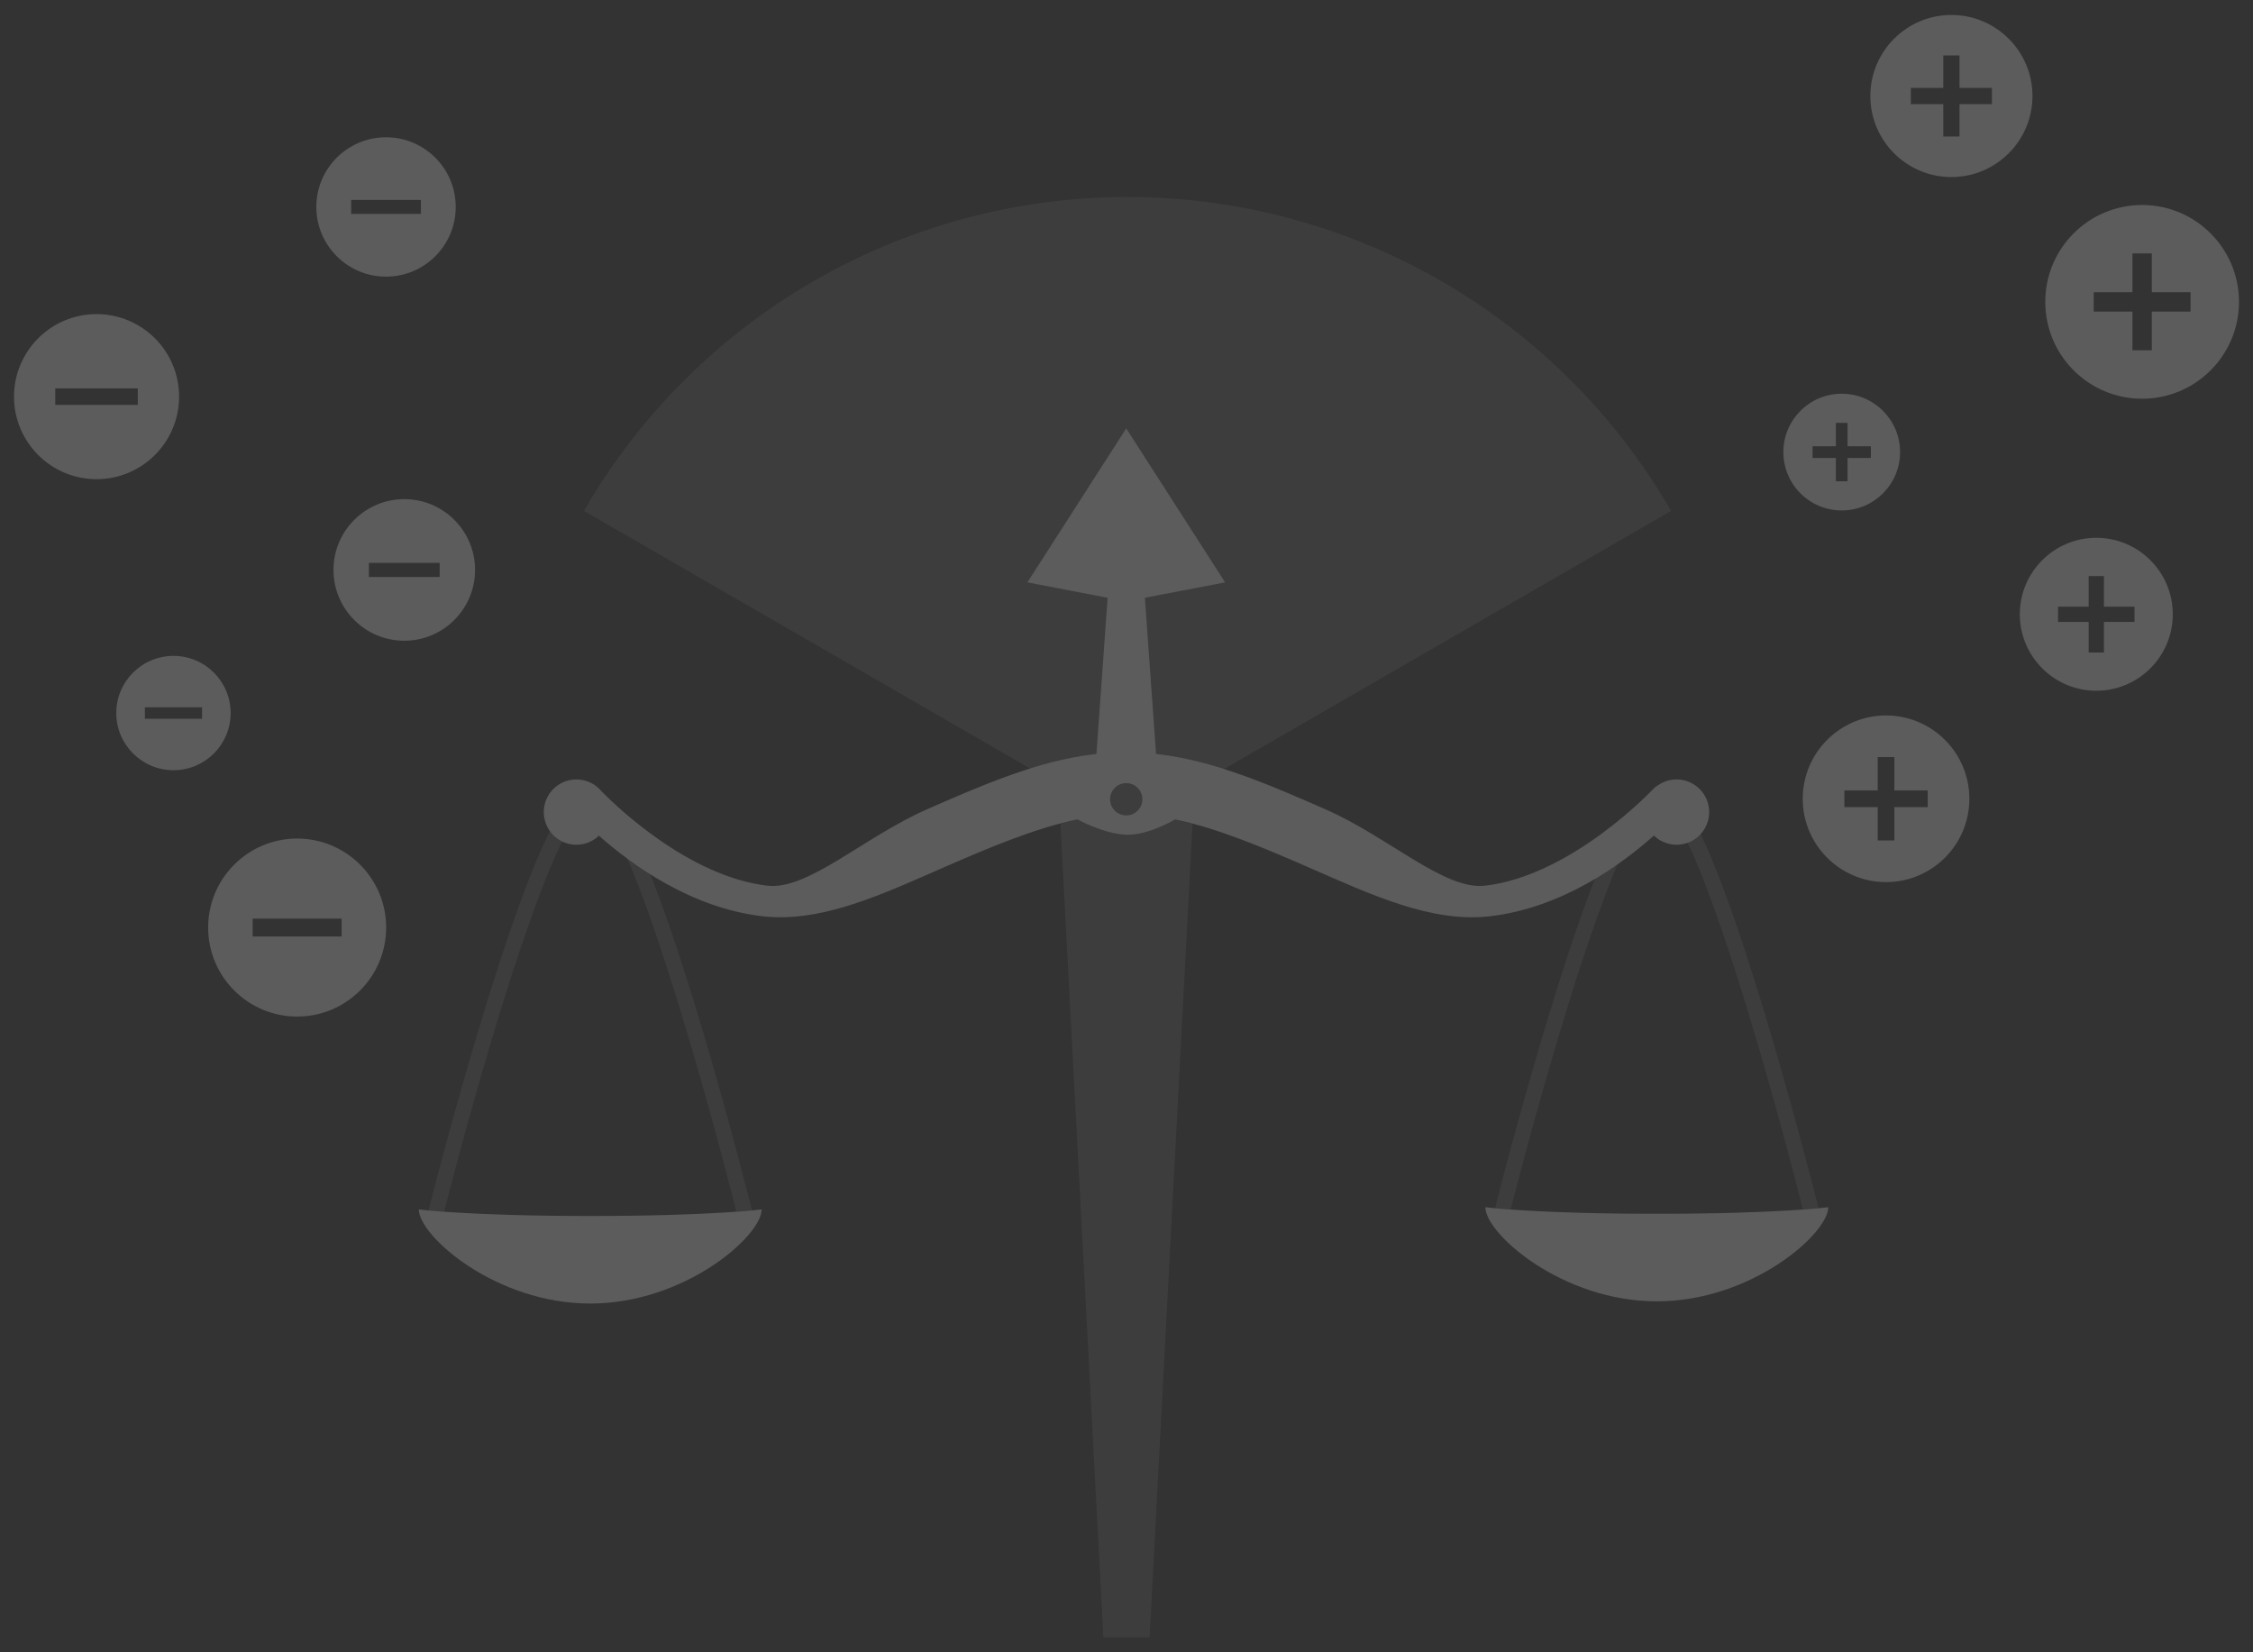 <?xml version="1.0" encoding="UTF-8" standalone="no"?>
<svg
   xmlns:dc="http://purl.org/dc/elements/1.1/"
   xmlns:cc="http://creativecommons.org/ns#"
   xmlns:rdf="http://www.w3.org/1999/02/22-rdf-syntax-ns#"
   xmlns:svg="http://www.w3.org/2000/svg"
   xmlns="http://www.w3.org/2000/svg"
   xmlns:sodipodi="http://sodipodi.sourceforge.net/DTD/sodipodi-0.dtd"
   xmlns:inkscape="http://www.inkscape.org/namespaces/inkscape"
   width="120"
   height="88"
   viewBox="0 0 120 88"
   id="svg2"
   version="1.1"
   inkscape:version="1.0beta1 (32d4812, 2019-09-19)"
   sodipodi:docname="ic_empty_arguments_night.svg"
   inkscape:export-filename="/Users/markus/path5202.png"
   inkscape:export-xdpi="3840"
   inkscape:export-ydpi="3840">
  <rect x="0" y="0" width="120" height="88" fill="#333333" stroke="none"/>
  <sodipodi:namedview
     id="base"
     pagecolor="#ffffff"
     bordercolor="#eeeeee"
     borderopacity="1"
     inkscape:pageopacity="0.0"
     inkscape:pageshadow="2"
     inkscape:zoom="5.7202225"
     inkscape:cx="60"
     inkscape:cy="43.999593"
     inkscape:document-units="px"
     inkscape:current-layer="layer1"
     showgrid="false"
     units="px"
     inkscape:showpageshadow="false"
     showguides="true"
     inkscape:guide-bbox="true"
     inkscape:window-width="1600"
     inkscape:window-height="907"
     inkscape:window-x="0"
     inkscape:window-y="0"
     inkscape:window-maximized="0"
     showborder="true"
     fit-margin-top="0"
     fit-margin-left="0"
     fit-margin-right="0"
     fit-margin-bottom="0"
     inkscape:document-rotation="0">
    <inkscape:grid
       enabled="false"
       snapvisiblegridlinesonly="true"
       id="grid4582"
       type="xygrid"
       originx="-4.904"
       originy="-1.645" />
  </sodipodi:namedview>
  <defs
     id="defs4" />
  <g
     transform="translate(-4.904,-962.717)"
     id="layer1"
     inkscape:groupmode="layer"
     inkscape:label="Ebene 1">
    <circle
       style="fill:#333333;fill-opacity:1;stroke:none;stroke-width:1.5;stroke-linecap:butt;stroke-linejoin:round;stroke-miterlimit:4;stroke-dasharray:none;stroke-opacity:1"
       id="circle5919"
       cx="40.176"
       cy="1006.206"
       r="0" />
    <circle
       cy="1006.206"
       cx="40.176"
       id="circle5921"
       style="fill:#ffffff;fill-opacity:1;stroke:none;stroke-width:1.5;stroke-linecap:butt;stroke-linejoin:round;stroke-miterlimit:4;stroke-dasharray:none;stroke-opacity:1"
       r="0" />
    <circle
       style="fill:#1a1a1a;fill-opacity:1;stroke:none;stroke-width:1.5;stroke-linecap:butt;stroke-linejoin:round;stroke-miterlimit:4;stroke-dasharray:none;stroke-opacity:1"
       id="circle5923"
       cx="40.176"
       cy="1006.206"
       r="0" />
    <path
       transform="translate(4.904,962.717)"
       d="M 60.053 10.494 A 33.428 33.428 0 0 0 31.104 27.209 L 54.891 40.941 C 55.783 40.663 56.683 40.415 57.598 40.262 C 57.885 40.217 58.138 40.188 58.398 40.156 L 58.994 31.836 L 54.721 31.016 L 59.986 22.816 L 65.254 31.018 L 60.979 31.836 L 61.574 40.152 C 61.84 40.187 62.104 40.22 62.373 40.262 C 63.319 40.42 64.248 40.679 65.17 40.971 L 89.004 27.209 A 33.428 33.428 0 0 0 83.691 20.285 A 33.428 33.428 0 0 0 60.055 10.494 A 33.428 33.428 0 0 1 60.053 10.494 z M 59.986 41.707 C 59.511 41.707 59.125 42.093 59.125 42.568 C 59.125 43.044 59.511 43.428 59.986 43.428 C 60.461 43.428 60.845 43.043 60.846 42.568 C 60.846 42.093 60.462 41.707 59.986 41.707 z M 57.383 43.637 C 57.086 43.7 56.782 43.793 56.482 43.873 L 58.77 87.203 L 61.229 87.203 L 63.516 43.881 C 63.206 43.798 62.894 43.702 62.588 43.637 C 62.588 43.637 61.185 44.498 59.986 44.457 C 58.788 44.416 57.383 43.637 57.383 43.637 z M 29.293 44.262 C 29.104 44.646 28.913 45.049 28.719 45.502 C 27.804 47.634 26.842 50.465 25.963 53.301 C 24.254 58.811 22.906 64.147 22.828 64.455 C 22.957 64.47 23.309 64.492 23.658 64.521 C 23.784 64.024 25.078 58.92 26.746 53.543 C 27.621 50.721 28.58 47.906 29.473 45.824 C 29.633 45.449 29.788 45.131 29.943 44.809 C 29.684 44.682 29.46 44.494 29.293 44.262 z M 90.576 44.42 C 90.388 44.625 90.154 44.784 89.887 44.881 C 90.03 45.187 90.172 45.483 90.318 45.832 C 91.2 47.929 92.141 50.736 93 53.539 C 94.637 58.879 95.902 63.913 96.025 64.406 C 96.375 64.376 96.726 64.352 96.855 64.338 C 96.779 64.03 95.462 58.77 93.785 53.299 C 92.922 50.482 91.976 47.661 91.074 45.516 C 90.906 45.116 90.741 44.769 90.576 44.42 z M 33.41 45.725 C 33.445 45.805 33.477 45.867 33.512 45.949 C 34.393 48.046 35.334 50.854 36.193 53.656 C 37.83 58.994 39.095 64.025 39.219 64.521 C 39.568 64.492 39.92 64.47 40.049 64.455 C 39.972 64.147 38.656 58.887 36.979 53.416 C 36.231 50.978 35.424 48.561 34.635 46.557 C 34.199 46.283 33.788 46.004 33.41 45.725 z M 86.15 46.029 C 85.778 46.29 85.378 46.545 84.955 46.797 C 84.217 48.696 83.468 50.93 82.77 53.184 C 81.06 58.694 79.713 64.029 79.635 64.338 C 79.764 64.353 80.115 64.377 80.465 64.406 C 80.59 63.911 81.885 58.806 83.553 53.428 C 84.386 50.741 85.295 48.077 86.15 46.029 z "
       style="fill:#ffffff;fill-opacity:0.051;stroke:none;stroke-width:2;stroke-linecap:butt;stroke-linejoin:round;stroke-miterlimit:4;stroke-dasharray:none;stroke-opacity:1"
       id="path5897" />
    <path
       transform="translate(4.904,962.717)"
       d="M 103.936 0.797 C 101.553 0.797 99.619 2.73 99.619 5.113 C 99.619 7.496 101.553 9.43 103.936 9.43 C 106.318 9.43 108.254 7.496 108.254 5.113 C 108.254 2.73 106.318 0.797 103.936 0.797 z M 103.504 2.955 L 104.367 2.955 L 104.367 4.682 L 106.094 4.682 L 106.094 5.545 L 104.367 5.545 L 104.367 7.271 L 103.504 7.271 L 103.504 5.545 L 101.777 5.545 L 101.777 4.682 L 103.504 4.682 L 103.504 2.955 z M 20.561 7.311 C 18.511 7.311 16.848 8.972 16.848 11.021 C 16.848 13.071 18.511 14.734 20.561 14.734 C 22.61 14.734 24.273 13.071 24.273 11.021 C 24.273 8.972 22.61 7.311 20.561 7.311 z M 18.705 10.65 L 22.418 10.65 L 22.418 11.393 L 18.705 11.393 L 18.705 10.65 z M 114.094 10.918 C 111.246 10.918 108.936 13.23 108.936 16.078 C 108.936 18.926 111.246 21.236 114.094 21.236 C 116.942 21.236 119.254 18.926 119.254 16.078 C 119.254 13.23 116.942 10.918 114.094 10.918 z M 113.578 13.498 L 114.611 13.498 L 114.611 15.561 L 116.674 15.561 L 116.674 16.594 L 114.611 16.594 L 114.611 18.656 L 113.578 18.656 L 113.578 16.594 L 111.516 16.594 L 111.516 15.561 L 113.578 15.561 L 113.578 13.498 z M 5.143 16.729 C 2.716 16.729 0.746 18.698 0.746 21.125 C 0.746 23.552 2.716 25.521 5.143 25.521 C 7.569 25.521 9.539 23.552 9.539 21.125 C 9.539 18.698 7.569 16.729 5.143 16.729 z M 2.943 20.686 L 7.34 20.686 L 7.34 21.564 L 2.943 21.564 L 2.943 20.686 z M 98.094 20.969 C 96.378 20.969 94.986 22.363 94.986 24.078 C 94.986 25.794 96.378 27.186 98.094 27.186 C 99.809 27.186 101.203 25.794 101.203 24.078 C 101.203 22.363 99.809 20.969 98.094 20.969 z M 97.783 22.523 L 98.406 22.523 L 98.406 23.766 L 99.648 23.766 L 99.648 24.389 L 98.406 24.389 L 98.406 25.631 L 97.783 25.631 L 97.783 24.389 L 96.541 24.389 L 96.541 23.766 L 97.783 23.766 L 97.783 22.523 z M 59.986 22.816 L 54.721 31.016 L 58.994 31.836 L 58.398 40.156 C 58.138 40.188 57.885 40.217 57.598 40.262 C 54.733 40.742 51.965 41.971 49.373 43.104 C 46.067 44.548 43.035 47.418 40.887 47.172 C 36.674 46.69 32.76 42.879 32.057 42.162 C 31.727 41.751 31.228 41.513 30.701 41.512 C 29.741 41.512 28.963 42.29 28.963 43.25 C 28.963 44.21 29.741 44.99 30.701 44.99 C 31.148 44.99 31.577 44.817 31.9 44.508 C 33.669 46.075 36.835 48.367 40.631 48.801 C 41.019 48.845 41.409 48.86 41.801 48.85 C 44.541 48.78 47.359 47.468 50.25 46.205 C 52.637 45.162 55.069 44.131 57.383 43.637 C 57.383 43.637 58.788 44.416 59.986 44.457 C 61.185 44.498 62.588 43.637 62.588 43.637 C 64.902 44.131 67.335 45.162 69.723 46.205 C 73.027 47.648 76.234 49.156 79.342 48.801 C 83.196 48.36 86.365 46.042 88.09 44.502 C 88.414 44.815 88.846 44.99 89.297 44.99 C 90.257 44.99 91.035 44.21 91.035 43.25 C 91.035 42.29 90.257 41.512 89.297 41.512 C 88.943 41.512 88.599 41.621 88.309 41.822 C 88.214 41.873 88.131 41.938 88.062 42.014 C 88.062 42.014 83.734 46.64 79.086 47.172 C 76.937 47.418 73.906 44.548 70.6 43.104 C 68.007 41.971 65.239 40.741 62.373 40.262 C 62.104 40.22 61.84 40.187 61.574 40.152 L 60.979 31.836 L 65.254 31.018 L 59.986 22.816 z M 21.533 26.584 C 19.452 26.584 17.762 28.272 17.762 30.354 C 17.762 32.435 19.452 34.125 21.533 34.125 C 23.615 34.125 25.303 32.435 25.303 30.354 C 25.303 28.272 23.615 26.584 21.533 26.584 z M 111.654 28.643 C 109.406 28.643 107.58 30.466 107.58 32.715 C 107.58 34.963 109.406 36.789 111.654 36.789 C 113.903 36.789 115.727 34.963 115.727 32.715 C 115.727 30.466 113.903 28.643 111.654 28.643 z M 19.648 29.977 L 23.418 29.977 L 23.418 30.73 L 19.648 30.73 L 19.648 29.977 z M 111.246 30.68 L 112.061 30.68 L 112.061 32.309 L 113.689 32.309 L 113.689 33.123 L 112.061 33.123 L 112.061 34.752 L 111.246 34.752 L 111.246 33.123 L 109.617 33.123 L 109.617 32.309 L 111.246 32.309 L 111.246 30.68 z M 9.24 34.932 C 7.559 34.932 6.193 36.296 6.193 37.977 C 6.193 39.658 7.559 41.021 9.24 41.021 C 10.921 41.021 12.285 39.658 12.285 37.977 C 12.285 36.296 10.921 34.932 9.24 34.932 z M 7.717 37.672 L 10.762 37.672 L 10.762 38.281 L 7.717 38.281 L 7.717 37.672 z M 100.455 38.105 C 98.005 38.105 96.018 40.093 96.018 42.543 C 96.018 44.993 98.005 46.98 100.455 46.98 C 102.905 46.98 104.893 44.993 104.893 42.543 C 104.893 40.093 102.905 38.105 100.455 38.105 z M 100.012 40.324 L 100.898 40.324 L 100.898 42.1 L 102.674 42.1 L 102.674 42.986 L 100.898 42.986 L 100.898 44.762 L 100.012 44.762 L 100.012 42.986 L 98.236 42.986 L 98.236 42.1 L 100.012 42.1 L 100.012 40.324 z M 59.986 41.707 C 60.462 41.707 60.846 42.093 60.846 42.568 C 60.845 43.043 60.461 43.428 59.986 43.428 C 59.511 43.428 59.125 43.044 59.125 42.568 C 59.125 42.093 59.511 41.707 59.986 41.707 z M 15.828 44.66 C 13.211 44.66 11.086 46.784 11.086 49.4 C 11.086 52.017 13.211 54.141 15.828 54.141 C 18.445 54.141 20.568 52.017 20.568 49.4 C 20.568 46.784 18.445 44.66 15.828 44.66 z M 13.457 48.926 L 18.197 48.926 L 18.197 49.875 L 13.457 49.875 L 13.457 48.926 z M 79.113 64.295 C 79.113 65.705 83.203 69.309 88.246 69.309 C 93.289 69.309 97.377 65.705 97.377 64.295 C 97.377 64.295 94.742 64.645 88.246 64.645 C 81.75 64.645 79.113 64.295 79.113 64.295 z M 22.307 64.412 C 22.307 65.822 26.395 69.426 31.438 69.426 C 36.48 69.426 40.568 65.822 40.568 64.412 C 40.568 64.412 37.933 64.762 31.438 64.762 C 24.942 64.762 22.307 64.412 22.307 64.412 z "
       style="fill:#ffffff;fill-opacity:0.2;stroke:none;stroke-width:3;stroke-linecap:round;stroke-linejoin:round;stroke-miterlimit:4;stroke-dasharray:none"
       id="path5913" />
  </g>
</svg>
